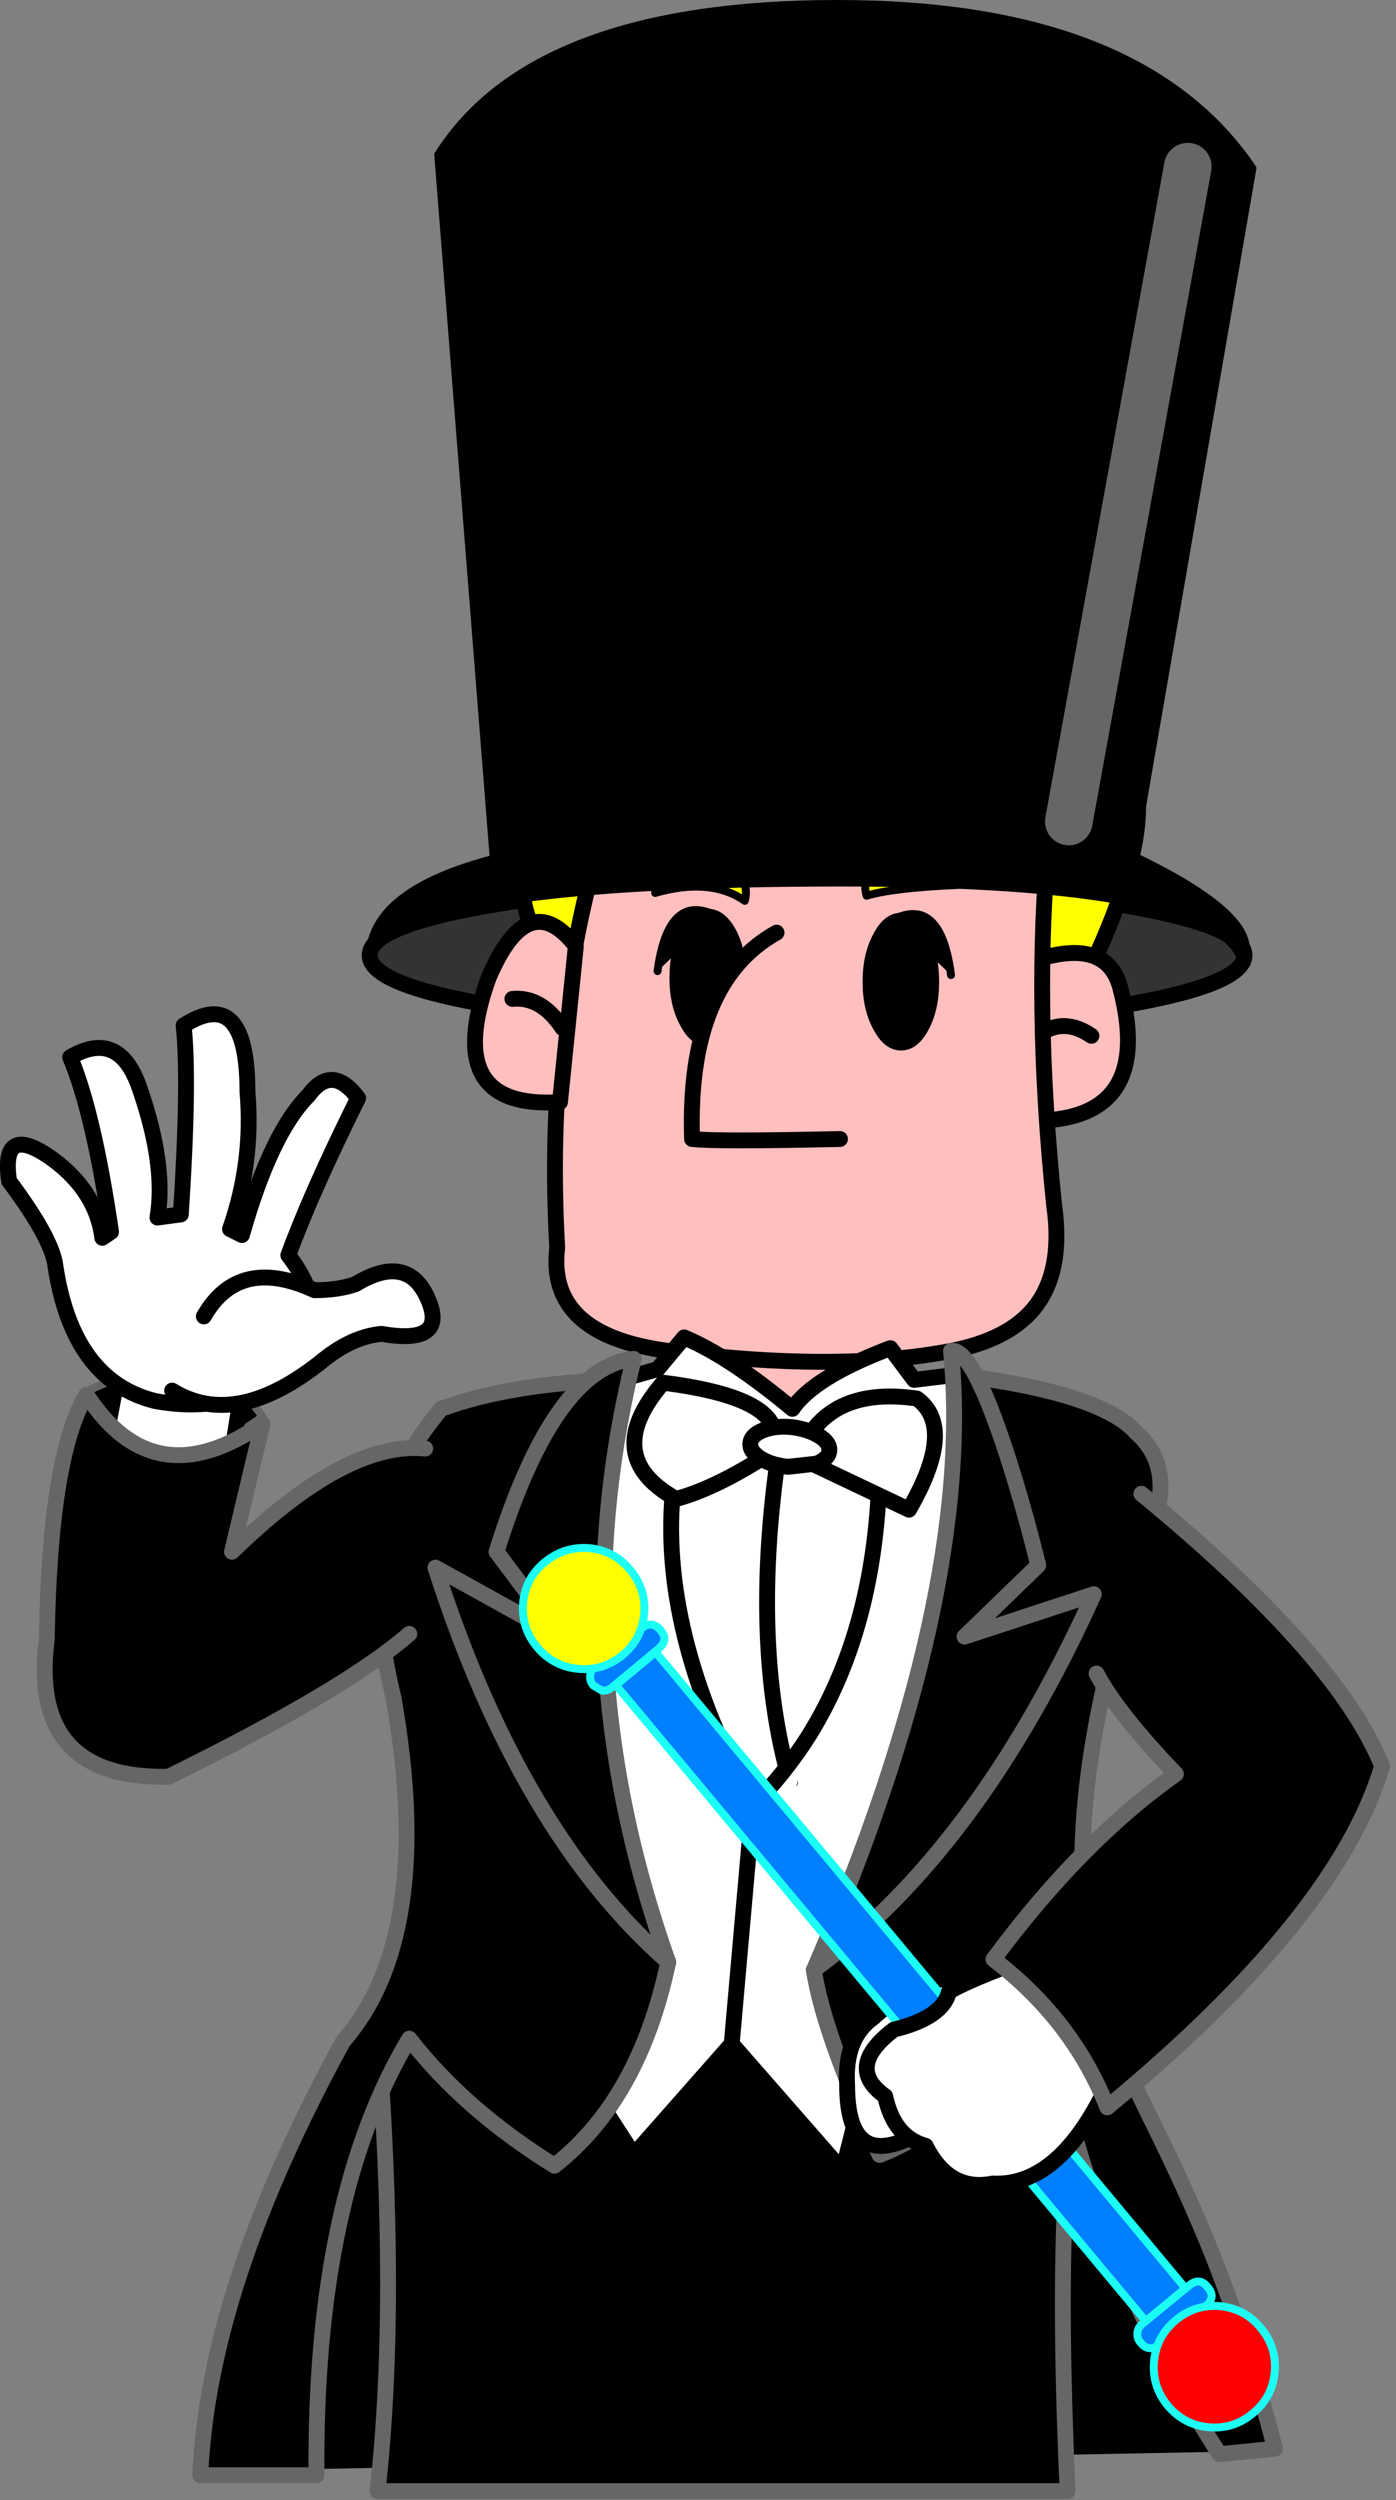 <?xml version="1.0" encoding="utf-8"?>
<svg version="1.1" id="Layer_1"
xmlns="http://www.w3.org/2000/svg"
xmlns:xlink="http://www.w3.org/1999/xlink"
xmlns:author="http://www.sothink.com"
width="176px" height="315px"
xml:space="preserve">
<rect width="100%" height="100%" fill="#808080" stroke="none"/>
<g id="353" transform="matrix(1, 0, 0, 1, 94.6, 158.15)">
<path style="fill:#333333;fill-opacity:1" d="M62.3,-37.8Q62.3 -34 46.15 -31.35Q30 -28.65 7.15 -28.65Q-15.7 -28.65 -31.85 -31.35Q-48 -34 -48 -37.8Q-48 -41.6 -31.85 -44.25Q-15.7 -46.95 7.15 -46.95Q30 -46.95 46.15 -44.25Q62.3 -41.6 62.3 -37.8" />
<path style="fill:none;stroke-width:2;stroke-linecap:round;stroke-linejoin:round;stroke-miterlimit:3;stroke:#000000;stroke-opacity:1" d="M62.3,-37.8Q62.3 -34 46.15 -31.35Q30 -28.65 7.15 -28.65Q-15.7 -28.65 -31.85 -31.35Q-48 -34 -48 -37.8Q-48 -41.6 -31.85 -44.25Q-15.7 -46.95 7.15 -46.95Q30 -46.95 46.15 -44.25Q62.3 -41.6 62.3 -37.8z" />
<path style="fill:#FFFF00;fill-opacity:1" d="M42.3,-34.95L-25.35 -38.3Q-30.7 -43.95 -27.7 -53.65Q-24.7 -63.3 -20.7 -65.65Q-23 -71.95 -15.7 -74.3Q26.3 -94.65 42.65 -66.65Q55.3 -61.65 42.3 -34.95" />
<path style="fill:none;stroke-width:2;stroke-linecap:round;stroke-linejoin:round;stroke-miterlimit:3;stroke:#000000;stroke-opacity:1" d="M42.3,-34.95L-25.35 -38.3Q-30.7 -43.95 -27.7 -53.65Q-24.7 -63.3 -20.7 -65.65Q-23 -71.95 -15.7 -74.3Q26.3 -94.65 42.65 -66.65Q55.3 -61.65 42.3 -34.95z" />
<path style="fill:#FFBFBF;fill-opacity:1" d="M36.3,-16.95L36.3 -37.3Q45 -39.95 46.65 -33.65Q50.9 -17.35 36.3 -16.95" />
<path style="fill:none;stroke-width:2;stroke-linecap:round;stroke-linejoin:round;stroke-miterlimit:3;stroke:#000000;stroke-opacity:1" d="M36.3,-16.95L36.3 -37.3Q45 -39.95 46.65 -33.65Q50.9 -17.35 36.3 -16.95z" />
<path style="fill:#000000;fill-opacity:1" d="M61.65,150.7L-62 153.05Q-53.35 106.05 -46.35 98.7Q-39.35 91.35 39 98.05Q60.3 139.05 61.65 150.7" />
<path style="fill:#000000;fill-opacity:1" d="M40,155.7L-47 155.7Q-44.35 132.05 -47 97.7L42.65 98.05Q38 112.05 40 155.7" />
<path style="fill:none;stroke-width:2;stroke-linecap:round;stroke-linejoin:round;stroke-miterlimit:3;stroke:#666666;stroke-opacity:1" d="M42.65,98.05L-47 97.7Q-44.35 132.05 -47 155.7L40 155.7Q38 112.05 42.65 98.05z" />
<path style="fill:none;stroke-width:2;stroke-linecap:round;stroke-linejoin:round;stroke-miterlimit:3;stroke:#000000;stroke-opacity:1" d="M36.65,-27.95Q39.65 -29.95 43 -27.65" />
<path style="fill:#FFBFBF;fill-opacity:1" d="M12.1,10.05Q15.3 12.05 15.3 14.85Q15.3 17.7 12.1 19.7Q8.9 21.7 4.3 21.7Q-0.25 21.7 -3.45 19.7Q-6.7 17.7 -6.7 14.85Q-6.7 12.05 -3.45 10.05Q-0.25 8.05 4.3 8.05Q8.85 8.05 12.1 10.05" />
<path style="fill:#FFBFBF;fill-opacity:1" d="M38.65,-64.65L37.65 -52.65Q35.65 -31.95 38.3 -6.3Q39.5 2.15 35.7 6.75Q32.45 10.65 25.3 12.05Q10.85 14.8 -10.35 12.05Q-25.7 10.05 -24.35 -0.95Q-26 -29.95 -18 -55.3Q-16 -63.3 -11.35 -70.3Q-8.7 -68.95 -0.7 -68.65L20.3 -68.95Q39 -69.3 38.65 -64.65" />
<path style="fill:none;stroke-width:2;stroke-linecap:round;stroke-linejoin:round;stroke-miterlimit:3;stroke:#000000;stroke-opacity:1" d="M20.3,-68.95L-0.7 -68.65Q-8.7 -68.95 -11.35 -70.3Q-16 -63.3 -18 -55.3Q-26 -29.95 -24.35 -0.95Q-25.7 10.05 -10.35 12.05Q10.85 14.8 25.3 12.05Q32.45 10.65 35.7 6.75Q39.5 2.15 38.3 -6.3Q35.65 -31.95 37.65 -52.65L38.65 -64.65Q39 -69.3 20.3 -68.95z" />
<path style="fill:#FFBFBF;fill-opacity:1" d="M-22,-38.95L-24 -19.3Q-39 -18.3 -33 -34.95Q-28 -46.65 -22 -38.95" />
<path style="fill:none;stroke-width:2;stroke-linecap:round;stroke-linejoin:round;stroke-miterlimit:3;stroke:#000000;stroke-opacity:1" d="M-33,-34.95Q-39 -18.3 -24 -19.3L-22 -38.95Q-28 -46.65 -33 -34.95z" />
<path style="fill:none;stroke-width:2;stroke-linecap:round;stroke-linejoin:round;stroke-miterlimit:3;stroke:#000000;stroke-opacity:1" d="M-30,-32.3Q-26.35 -32.65 -23.7 -28.65" />
<path style="fill:#000000;fill-opacity:1" d="M23.3,-34.45Q23.3 -31.05 22.05 -28.7Q20.8 -26.3 19 -26.3Q17.2 -26.3 15.95 -28.7Q14.65 -31.05 14.65 -34.45Q14.65 -37.85 15.95 -40.25Q17.2 -42.65 19 -42.65Q20.8 -42.65 22.05 -40.25Q23.3 -37.85 23.3 -34.45" />
<path style="fill:none;stroke-width:1;stroke-linecap:round;stroke-linejoin:round;stroke-miterlimit:3;stroke:#000000;stroke-opacity:1" d="M23.3,-34.45Q23.3 -31.05 22.05 -28.7Q20.8 -26.3 19 -26.3Q17.2 -26.3 15.95 -28.7Q14.65 -31.05 14.65 -34.45Q14.65 -37.85 15.95 -40.25Q17.2 -42.65 19 -42.65Q20.8 -42.65 22.05 -40.25Q23.3 -37.85 23.3 -34.45z" />
<path style="fill:#000000;fill-opacity:1" d="M18,-42.3Q24 -45.3 25.3 -35.3L18 -42.3" />
<path style="fill:none;stroke-width:1;stroke-linecap:round;stroke-linejoin:round;stroke-miterlimit:3;stroke:#000000;stroke-opacity:1" d="M25.3,-35.3Q24 -45.3 18 -42.3" />
<path style="fill:#000000;fill-opacity:1" d="M-8.4,-40.75Q-7.15 -43.15 -5.35 -43.15Q-3.55 -43.15 -2.25 -40.75Q-1 -38.35 -1 -34.95Q-1 -31.55 -2.25 -29.2Q-3.55 -26.8 -5.35 -26.8Q-7.15 -26.8 -8.4 -29.2Q-9.7 -31.55 -9.7 -34.95Q-9.7 -38.35 -8.4 -40.75" />
<path style="fill:none;stroke-width:1;stroke-linecap:round;stroke-linejoin:round;stroke-miterlimit:3;stroke:#000000;stroke-opacity:1" d="M-9.7,-34.95Q-9.7 -31.55 -8.4 -29.2Q-7.15 -26.8 -5.35 -26.8Q-3.55 -26.8 -2.25 -29.2Q-1 -31.55 -1 -34.95Q-1 -38.35 -2.25 -40.75Q-3.55 -43.15 -5.35 -43.15Q-7.15 -43.15 -8.4 -40.75Q-9.7 -38.35 -9.7 -34.95z" />
<path style="fill:#000000;fill-opacity:1" d="M-11.7,-35.8Q-10.35 -45.8 -4.35 -42.8L-11.7 -35.8" />
<path style="fill:none;stroke-width:1;stroke-linecap:round;stroke-linejoin:round;stroke-miterlimit:3;stroke:#000000;stroke-opacity:1" d="M-11.7,-35.8Q-10.35 -45.8 -4.35 -42.8" />
<path style="fill:#FFBFBF;fill-opacity:1" d="M11.3,-14.65Q-4.35 -14.3 -7.35 -14.65Q-8 -34.3 3.3 -40.65L11.3 -14.65" />
<path style="fill:none;stroke-width:2;stroke-linecap:round;stroke-linejoin:round;stroke-miterlimit:3;stroke:#000000;stroke-opacity:1" d="M3.3,-40.65Q-8 -34.3 -7.35 -14.65Q-4.35 -14.3 11.3 -14.65" />
<path style="fill:#FFFF00;fill-opacity:1" d="M14.65,-45.3Q13.65 -48.95 18.65 -49.3Q23.65 -49.65 26 -46.65Q18 -46.3 14.65 -45.3" />
<path style="fill:none;stroke-width:1;stroke-linecap:round;stroke-linejoin:round;stroke-miterlimit:3;stroke:#000000;stroke-opacity:1" d="M14.65,-45.3Q13.65 -48.95 18.65 -49.3Q23.65 -49.65 26 -46.65Q18 -46.3 14.65 -45.3z" />
<path style="fill:#FFFF00;fill-opacity:1" d="M-12,-45.65Q-11.7 -50.65 -5.7 -49.65Q0.3 -48.65 -0.7 -44.65Q-5 -47.65 -12 -45.65" />
<path style="fill:none;stroke-width:1;stroke-linecap:round;stroke-linejoin:round;stroke-miterlimit:3;stroke:#000000;stroke-opacity:1" d="M-0.7,-44.65Q0.3 -48.65 -5.7 -49.65Q-11.7 -50.65 -12 -45.65Q-5 -47.65 -0.7 -44.65z" />
<path style="fill:#000000;fill-opacity:1" d="M11,-157.65Q49.3 -157.65 63.3 -136.95L48.3 -50.3Q65 -42.3 62 -36.95Q59.3 -47.3 8 -46.95Q-43.35 -46.65 -48 -37.8Q-47.7 -45.95 -32.35 -49.95L-39.35 -138.65Q-27.35 -157.65 11 -157.65" />
<path style="fill:none;stroke-width:1;stroke-linecap:round;stroke-linejoin:round;stroke-miterlimit:3;stroke:#000000;stroke-opacity:1" d="M11,-157.65Q49.3 -157.65 63.3 -136.95L48.3 -50.3Q65 -42.3 62 -36.95Q59.3 -47.3 8 -46.95Q-43.35 -46.65 -48 -37.8Q-47.7 -45.95 -32.35 -49.95L-39.35 -138.65Q-27.35 -157.65 11 -157.65z" />
<path style="fill:#FFFFFF;fill-opacity:1" d="M20.65,15.7L26 15.05Q34.65 24.7 11.65 115.35L-2.35 99.35L-14.7 113.35L-21.35 103.05L-17.7 16.05L-11.7 14.35L-8.35 10.35Q-2.7 12.7 5.3 19.35Q8 15.35 17.65 11.7L20.65 15.7" />
<path style="fill:none;stroke-width:2;stroke-linecap:round;stroke-linejoin:round;stroke-miterlimit:3;stroke:#000000;stroke-opacity:1" d="M17.65,11.7Q8 15.35 5.3 19.35Q-2.7 12.7 -8.35 10.35L-11.7 14.35L-17.7 16.05L-21.35 103.05L-14.7 113.35L-2.35 99.35L11.65 115.35Q34.65 24.7 26 15.05L20.65 15.7L17.65 11.7z" />
<path style="fill:none;stroke-width:2;stroke-linecap:round;stroke-linejoin:round;stroke-miterlimit:3;stroke:#000000;stroke-opacity:1" d="M3.65,24.35Q0 48.7 5 66.35" />
<path style="fill:#FFFFFF;fill-opacity:1" d="M-2.35,99.35L0.3 69.35Q4.4 65.25 7.45 60.4L-2.35 99.35M7.45,60.4L16.3 25.05Q16.3 46.1 7.45 60.4" />
<path style="fill:none;stroke-width:2;stroke-linecap:round;stroke-linejoin:round;stroke-miterlimit:3;stroke:#000000;stroke-opacity:1" d="M16.3,25.05Q16.3 46.1 7.45 60.4Q4.4 65.25 0.3 69.35L-2.35 99.35" />
<path style="fill:none;stroke-width:2;stroke-linecap:round;stroke-linejoin:round;stroke-miterlimit:3;stroke:#000000;stroke-opacity:1" d="M-9.7,29.05Q-11.7 47.35 0.3 69.35" />
<path style="fill:#FFFFFF;fill-opacity:1" d="M2.3,25.05Q-4.35 29.35 -9.35 30.7Q-19 25.35 -11 16.05Q2 17.7 3 22.05L2.3 25.05" />
<path style="fill:none;stroke-width:2;stroke-linecap:round;stroke-linejoin:round;stroke-miterlimit:3;stroke:#000000;stroke-opacity:1" d="M3,22.05Q2 17.7 -11 16.05Q-19 25.35 -9.35 30.7Q-4.35 29.35 2.3 25.05L3 22.05z" />
<path style="fill:#FFFFFF;fill-opacity:1" d="M20,32.05L8 26.35L7.65 22.35Q11.65 16.7 21 18.05Q26 21.7 20 32.05" />
<path style="fill:none;stroke-width:2;stroke-linecap:round;stroke-linejoin:round;stroke-miterlimit:3;stroke:#000000;stroke-opacity:1" d="M20,32.05L8 26.35L7.65 22.35Q11.65 16.7 21 18.05Q26 21.7 20 32.05z" />
<path style="fill:#FFFFFF;fill-opacity:1" d="M9.95,24.65Q9.85 25.65 8.35 26.25L4.75 26.65Q2.7 26.45 1.3 25.6Q-0.1 24.7 0 23.7Q0.1 22.65 1.6 22.05Q3.15 21.45 5.2 21.65Q7.25 21.9 8.65 22.75Q10.05 23.6 9.95 24.65" />
<path style="fill:none;stroke-width:2;stroke-linecap:round;stroke-linejoin:round;stroke-miterlimit:3;stroke:#000000;stroke-opacity:1" d="M9.95,24.65Q9.85 25.65 8.35 26.25L4.75 26.65Q2.7 26.45 1.3 25.6Q-0.1 24.7 0 23.7Q0.1 22.65 1.6 22.05Q3.15 21.45 5.2 21.65Q7.25 21.9 8.65 22.75Q10.05 23.6 9.95 24.65z" />
<path style="fill:#000000;fill-opacity:1" d="M50,36.05Q40.65 62.05 42 82.7Q42.45 89.65 44.8 96.2Q46.25 100.15 50.55 108.9Q55.3 118.5 58.05 125.4Q62.65 136.8 66.15 150.35L59.15 151.05Q43.65 127.05 38 99.05Q23.3 110.7 16.3 113.35Q9.3 98.35 8 90.05Q30.65 58.35 26 15.05Q44.3 17.35 48.65 22.35Q54 27.05 50 36.05" />
<path style="fill:none;stroke-width:2;stroke-linecap:round;stroke-linejoin:round;stroke-miterlimit:3;stroke:#666666;stroke-opacity:1" d="M48.65,22.35Q44.3 17.35 26 15.05Q30.65 58.35 8 90.05Q9.3 98.35 16.3 113.35Q23.3 110.7 38 99.05Q43.65 127.05 59.15 151.05L66.15 150.35Q62.65 136.8 58.05 125.4Q55.3 118.5 50.55 108.9Q46.25 100.15 44.8 96.2Q42.45 89.65 42 82.7Q40.65 62.05 50 36.05Q54 27.05 48.65 22.35z" />
<path style="fill:#000000;fill-opacity:1" d="M43.3,42.7Q28.65 75.05 8 90.05Q28.3 43.05 25.3 12.05Q27.3 11.7 30.3 19.35Q33.3 27.05 36.3 39.05L27 48.05L43.3 42.7" />
<path style="fill:none;stroke-width:2;stroke-linecap:round;stroke-linejoin:round;stroke-miterlimit:3;stroke:#666666;stroke-opacity:1" d="M43.3,42.7Q28.65 75.05 8 90.05Q28.3 43.05 25.3 12.05Q27.3 11.7 30.3 19.35Q33.3 27.05 36.3 39.05L27 48.05L43.3 42.7z" />
<path style="fill:#000000;fill-opacity:1" d="M-42.35,24.05Q-41.7 22.7 -39 19.35Q-30 16.05 -16.35 15.7Q-27.7 47.35 -10.35 89.05Q-14 106.35 -24.7 114.7Q-36 107.7 -43 98.7Q-55 118.7 -54.7 153.7L-69.35 153.7Q-68.35 130.05 -51.35 99.05Q-39.7 85.7 -45 55.7Q-49.7 36.7 -42.35 24.05" />
<path style="fill:none;stroke-width:2;stroke-linecap:round;stroke-linejoin:round;stroke-miterlimit:3;stroke:#666666;stroke-opacity:1" d="M-45,55.7Q-39.7 85.7 -51.35 99.05Q-68.35 130.05 -69.35 153.7L-54.7 153.7Q-55 118.7 -43 98.7Q-36 107.7 -24.7 114.7Q-14 106.35 -10.35 89.05Q-27.7 47.35 -16.35 15.7Q-30 16.05 -39 19.35Q-41.7 22.7 -42.35 24.05Q-49.7 36.7 -45 55.7z" />
<path style="fill:#000000;fill-opacity:1" d="M-14.7,13.05Q-24 50.7 -10.35 89.05Q-29 72.7 -39.7 39.35L-24 48.05L-32 37.35Q-24.7 14.05 -14.7 13.05" />
<path style="fill:none;stroke-width:2;stroke-linecap:round;stroke-linejoin:round;stroke-miterlimit:3;stroke:#666666;stroke-opacity:1" d="M-14.7,13.05Q-24 50.7 -10.35 89.05Q-29 72.7 -39.7 39.35L-24 48.05L-32 37.35Q-24.7 14.05 -14.7 13.05z" />
<path style="fill:#FFFFFF;fill-opacity:1" d="M32,100.45L20.3 111.1Q12.2 115.15 12.2 104.5Q11.85 98.65 15.5 96.05Q21.4 90.55 31.65 89.85L32 100.45" />
<path style="fill:none;stroke-width:2;stroke-linecap:round;stroke-linejoin:round;stroke-miterlimit:3;stroke:#000000;stroke-opacity:1" d="M31.65,89.85Q21.4 90.55 15.5 96.05Q11.85 98.65 12.2 104.5Q12.2 115.15 20.3 111.1L32 100.45L31.65 89.85z" />
<path style="fill:#007FFF;fill-opacity:1" d="M49.9,134.35L-16.95 54.15L-11.95 50L54.9 130.2L49.9 134.35" />
<path style="fill:none;stroke-width:1;stroke-linecap:round;stroke-linejoin:round;stroke-miterlimit:3;stroke:#1CFFF4;stroke-opacity:1" d="M49.9,134.35L-16.95 54.15L-11.95 50L54.9 130.2L49.9 134.35z" />
<path style="fill:#007FFF;fill-opacity:1" d="M-11.35,47.2Q-10.25 48.45 -11.55 49.55L-17.45 54.45Q-18 54.9 -18.7 54.85L-19.8 54.2Q-20.25 53.7 -20.2 53Q-20.15 52.3 -19.6 51.85L-13.7 47Q-12.45 45.95 -11.35 47.2" />
<path style="fill:none;stroke-width:1;stroke-linecap:round;stroke-linejoin:round;stroke-miterlimit:3;stroke:#1CFFF4;stroke-opacity:1" d="M-11.35,47.2Q-10.25 48.45 -11.55 49.55L-17.45 54.45Q-18 54.9 -18.7 54.85L-19.8 54.2Q-20.25 53.7 -20.2 53Q-20.15 52.3 -19.6 51.85L-13.7 47Q-12.45 45.95 -11.35 47.2z" />
<path style="fill:#FFFF00;fill-opacity:1" d="M-15.15,39.65Q-13.1 42.1 -13.4 45.25Q-13.7 48.4 -16.15 50.4Q-18.6 52.4 -21.75 52.1Q-24.85 51.8 -26.9 49.35Q-28.9 46.95 -28.65 43.8Q-28.35 40.65 -25.9 38.65Q-23.45 36.65 -20.3 36.9Q-17.15 37.2 -15.15 39.65" />
<path style="fill:none;stroke-width:1;stroke-linecap:round;stroke-linejoin:round;stroke-miterlimit:3;stroke:#1CFFF4;stroke-opacity:1" d="M-15.15,39.65Q-13.1 42.1 -13.4 45.25Q-13.7 48.4 -16.15 50.4Q-18.6 52.4 -21.75 52.1Q-24.85 51.8 -26.9 49.35Q-28.9 46.95 -28.65 43.8Q-28.35 40.65 -25.9 38.65Q-23.45 36.65 -20.3 36.9Q-17.15 37.2 -15.15 39.65z" />
<path style="fill:#007FFF;fill-opacity:1" d="M49.2,137Q48.75 136.5 48.8 135.8Q48.85 135.1 49.4 134.65L55.3 129.8Q56.65 128.7 57.65 130Q58.75 131.25 57.45 132.35L51.55 137.25Q50.2 138.25 49.2 137" />
<path style="fill:none;stroke-width:1;stroke-linecap:round;stroke-linejoin:round;stroke-miterlimit:3;stroke:#1CFFF4;stroke-opacity:1" d="M51.55,137.25L57.45 132.35Q58.75 131.25 57.65 130Q56.65 128.7 55.3 129.8L49.4 134.65Q48.85 135.1 48.8 135.8Q48.75 136.5 49.2 137Q50.2 138.25 51.55 137.25z" />
<path style="fill:#FF0000;fill-opacity:1" d="M50.9,139.3Q51.2 136.2 53.65 134.15Q56.05 132.15 59.2 132.4Q62.35 132.7 64.35 135.15Q66.4 137.6 66.1 140.75Q65.8 143.9 63.35 145.9Q60.9 147.95 57.75 147.65Q54.65 147.35 52.6 144.9Q50.6 142.45 50.9 139.3" />
<path style="fill:none;stroke-width:1;stroke-linecap:round;stroke-linejoin:round;stroke-miterlimit:3;stroke:#1CFFF4;stroke-opacity:1" d="M52.6,144.9Q54.65 147.35 57.75 147.65Q60.9 147.95 63.35 145.9Q65.8 143.9 66.1 140.75Q66.4 137.6 64.35 135.15Q62.35 132.7 59.2 132.4Q56.05 132.15 53.65 134.15Q51.2 136.2 50.9 139.3Q50.6 142.45 52.6 144.9z" />
<path style="fill:#FFFFFF;fill-opacity:1" d="M34.6,88.75L47.4 103.05L44.5 105.6Q38.6 117.35 30.55 116.95Q25.05 118.05 22.1 112.2Q18.1 111.1 17 105.95Q11.85 102.3 18.1 97.55Q24.3 96.05 25.05 92.75Q28.35 90.95 34.6 88.75" />
<path style="fill:none;stroke-width:2;stroke-linecap:round;stroke-linejoin:round;stroke-miterlimit:3;stroke:#000000;stroke-opacity:1" d="M25.05,92.75Q24.3 96.05 18.1 97.55Q11.85 102.3 17 105.95Q18.1 111.1 22.1 112.2Q25.05 118.05 30.55 116.95Q38.6 117.35 44.5 105.6L47.4 103.05L34.6 88.75Q28.35 90.95 25.05 92.75z" />
<path style="fill:#000000;fill-opacity:1" d="M79.65,64.35Q74 83.35 45 107.35Q40.65 96.35 30.65 88.7Q41.65 73.85 53.65 65.35Q46.3 57.7 43.65 52.7L49.3 30.05Q74 50.35 79.65 64.35" />
<path style="fill:none;stroke-width:2;stroke-linecap:round;stroke-linejoin:round;stroke-miterlimit:3;stroke:#666666;stroke-opacity:1" d="M43.65,52.7Q46.3 57.7 53.65 65.35Q41.65 73.85 30.65 88.7Q40.65 96.35 45 107.35Q74 83.35 79.65 64.35Q74 50.35 49.3 30.05" />
<path style="fill:#000000;fill-opacity:1" d="M-61.5,20.35Q-79.5 33.05 -83.5 17.05Q-68.5 10.05 -61.5 20.35" />
<path style="fill:none;stroke-width:1;stroke-linecap:round;stroke-linejoin:round;stroke-miterlimit:3;stroke:#666666;stroke-opacity:1" d="M-61.5,20.35Q-79.5 33.05 -83.5 17.05Q-68.5 10.05 -61.5 20.35z" />
<path style="fill:#FFFFFF;fill-opacity:1" d="M-79,11.05Q-70.35 6.7 -63.35 12.35L-65.35 24.85Q-75.35 29.2 -81.35 23.55L-79 11.05" />
<path style="fill:none;stroke-width:2;stroke-linecap:round;stroke-linejoin:round;stroke-miterlimit:3;stroke:#000000;stroke-opacity:1" d="M-79,11.05Q-70.35 6.7 -63.35 12.35L-65.35 24.85Q-75.35 29.2 -81.35 23.55L-79 11.05z" />
<path style="fill:#000000;fill-opacity:1" d="M-43,47.7Q-51 54.7 -73.35 65.7Q-91 66.05 -88.7 48.35Q-88.35 25.35 -83.7 17.55Q-75.2 30.7 -61.5 21.2L-65.35 37.35Q-51 23.35 -41 24.35L-43 47.7" />
<path style="fill:none;stroke-width:2;stroke-linecap:round;stroke-linejoin:round;stroke-miterlimit:3;stroke:#666666;stroke-opacity:1" d="M-41,24.35Q-51 23.35 -65.35 37.35L-61.5 21.2Q-75.2 30.7 -83.7 17.55Q-88.35 25.35 -88.7 48.35Q-91 66.05 -73.35 65.7Q-51 54.7 -43 47.7" />
<path style="fill:#FFFFFF;fill-opacity:1" d="M-76.95,-20.9Q-73.65 -11.35 -74.75 -4.75L-71.8 -5.15Q-70.7 -22 -71.45 -28.95Q-63.4 -34.1 -63.4 -20.55Q-62.65 -11.75 -65.6 -3.3L-64.1 -2.55Q-60.45 -15.4 -55.7 -20.15Q-52.75 -24.2 -49.45 -19.8Q-55.3 -8.05 -58.25 0Q-55.7 3.3 -55.3 6.25L-57.9 14.65Q-65.6 20.15 -75.1 18.35Q-85.4 15.75 -87.6 1.45Q-87.95 -2 -93.45 -9.35Q-94.55 -16.85 -87.95 -12.1Q-82.45 -8.05 -81.7 -2.2L-80.6 -2.95Q-82.8 -17.95 -85.75 -24.95Q-79.5 -28.6 -76.95 -20.9" />
<path style="fill:none;stroke-width:2;stroke-linecap:round;stroke-linejoin:round;stroke-miterlimit:3;stroke:#000000;stroke-opacity:1" d="M-76.95,-20.9Q-73.65 -11.35 -74.75 -4.75L-71.8 -5.15Q-70.7 -22 -71.45 -28.95Q-63.4 -34.1 -63.4 -20.55Q-62.65 -11.75 -65.6 -3.3L-64.1 -2.55Q-60.45 -15.4 -55.7 -20.15Q-52.75 -24.2 -49.45 -19.8Q-55.3 -8.05 -58.25 0Q-55.7 3.3 -55.3 6.25L-57.9 14.65Q-65.6 20.15 -75.1 18.35Q-85.4 15.75 -87.6 1.45Q-87.95 -2 -93.45 -9.35Q-94.55 -16.85 -87.95 -12.1Q-82.45 -8.05 -81.7 -2.2L-80.6 -2.95Q-82.8 -17.95 -85.75 -24.95Q-79.5 -28.6 -76.95 -20.9z" />
<path style="fill:#FFFFFF;fill-opacity:1" d="M-54.95,4.4Q-52 4.4 -49.8 3.65Q-43.2 -0.35 -40.65 5.5Q-38.1 11.35 -46.5 9.9Q-50.2 10.25 -53.85 13.2Q-64.8 22.05 -72.9 17.05L-68.9 7.7Q-64.5 0 -54.95 4.4" />
<path style="fill:none;stroke-width:2;stroke-linecap:round;stroke-linejoin:round;stroke-miterlimit:3;stroke:#000000;stroke-opacity:1" d="M-72.9,17.05Q-64.8 22.05 -53.85 13.2Q-50.2 10.25 -46.5 9.9Q-38.1 11.35 -40.65 5.5Q-43.2 -0.35 -49.8 3.65Q-52 4.4 -54.95 4.4Q-64.5 0 -68.9 7.7" />
<path style="fill:none;stroke-width:6;stroke-linecap:round;stroke-linejoin:round;stroke-miterlimit:3;stroke:#666666;stroke-opacity:1" d="M55.15,-137.15L40.15 -54.65" />
</g>
</svg>
